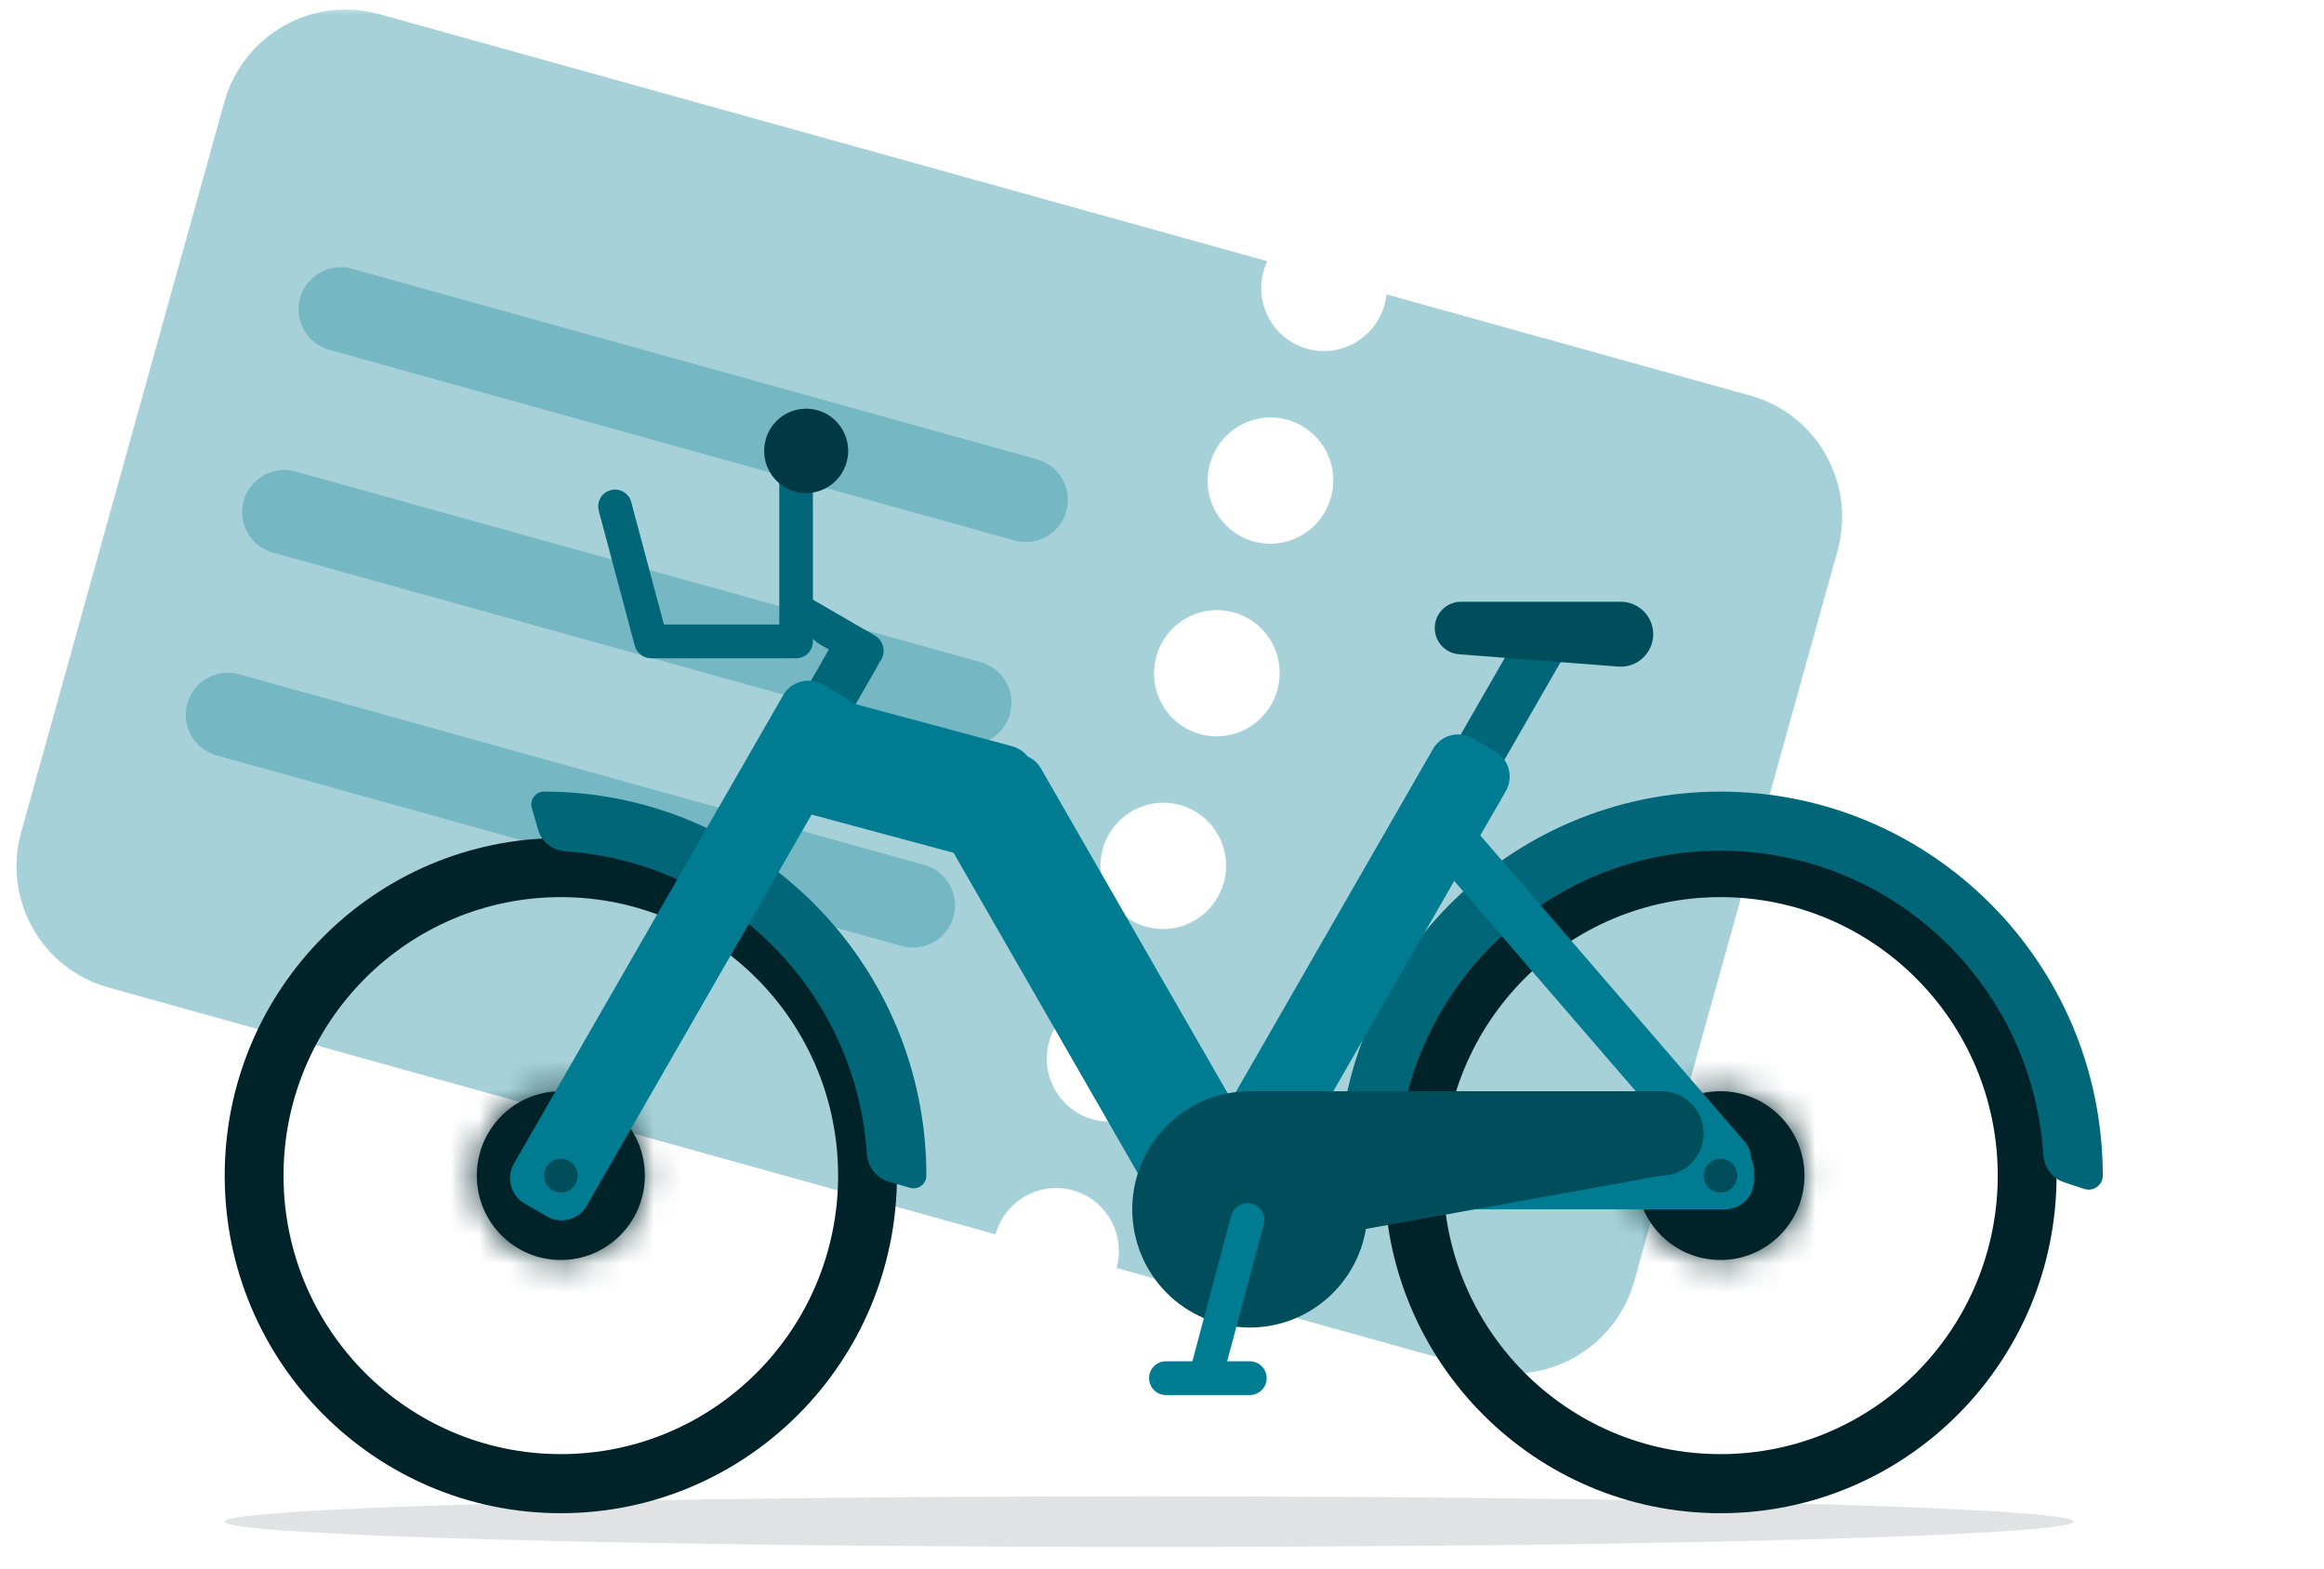 <svg width="80" height="54" viewBox="0 0 80 54" fill="none" xmlns="http://www.w3.org/2000/svg">
<g clip-path="url(#clip0_4940_3048)">
<mask id="mask0_4940_3048" style="mask-type:luminance" maskUnits="userSpaceOnUse" x="0" y="0" width="80" height="54">
<path d="M80 0H0V54H80V0Z" fill="white"/>
</mask>
<g mask="url(#mask0_4940_3048)">
<mask id="mask1_4940_3048" style="mask-type:luminance" maskUnits="userSpaceOnUse" x="0" y="0" width="80" height="54">
<path d="M80 0H0V54H80V0Z" fill="white"/>
</mask>
<g mask="url(#mask1_4940_3048)">
<path fill-rule="evenodd" clip-rule="evenodd" d="M34.269 42.494C34.591 41.337 35.784 40.659 36.934 40.979C38.084 41.299 38.756 42.496 38.434 43.653L50.928 47.13C53.228 47.77 55.615 46.413 56.258 44.1L63.252 18.968C63.896 16.654 62.553 14.26 60.253 13.62L47.73 10.135C47.717 10.254 47.694 10.373 47.661 10.492C47.34 11.649 46.146 12.327 44.996 12.007C43.846 11.687 43.175 10.49 43.497 9.333C43.53 9.215 43.572 9.101 43.623 8.992L13.052 0.486C10.752 -0.154 8.366 1.202 7.722 3.515L0.729 28.648C0.085 30.961 1.428 33.355 3.728 33.995L34.269 42.494ZM38.78 34.347C37.63 34.027 36.437 34.705 36.115 35.862C35.793 37.018 36.464 38.215 37.614 38.535C38.764 38.856 39.958 38.177 40.279 37.021C40.601 35.864 39.93 34.667 38.78 34.347ZM37.96 29.23C38.282 28.073 39.475 27.395 40.625 27.715C41.775 28.035 42.447 29.232 42.125 30.389C41.803 31.545 40.61 32.224 39.46 31.904C38.31 31.583 37.638 30.386 37.96 29.23ZM42.471 21.083C41.321 20.763 40.127 21.441 39.806 22.598C39.484 23.754 40.155 24.951 41.305 25.271C42.455 25.591 43.648 24.913 43.97 23.756C44.292 22.6 43.621 21.403 42.471 21.083ZM41.651 15.966C41.973 14.809 43.166 14.131 44.316 14.451C45.466 14.771 46.138 15.968 45.816 17.124C45.494 18.281 44.301 18.959 43.151 18.639C42.001 18.319 41.329 17.122 41.651 15.966Z" fill="#A6D1D9"/>
<path d="M7.455 26.006L31.039 32.569C31.81 32.784 32.609 32.333 32.824 31.561C33.038 30.79 32.587 29.991 31.816 29.777L8.232 23.214C7.461 22.999 6.662 23.451 6.447 24.222C6.232 24.993 6.684 25.792 7.455 26.006Z" fill="#75B8C4"/>
<path d="M9.397 19.025L32.981 25.588C33.752 25.802 34.552 25.351 34.766 24.58C34.981 23.809 34.53 23.01 33.758 22.795L10.174 16.233C9.403 16.018 8.604 16.469 8.389 17.241C8.175 18.012 8.626 18.811 9.397 19.025Z" fill="#75B8C4"/>
<path d="M11.339 12.044L34.924 18.607C35.695 18.821 36.494 18.37 36.708 17.599C36.923 16.828 36.472 16.029 35.701 15.814L12.116 9.252C11.345 9.037 10.546 9.488 10.332 10.259C10.117 11.03 10.568 11.829 11.339 12.044Z" fill="#75B8C4"/>
<path d="M39.554 53.257C57.126 53.257 71.372 52.867 71.372 52.385C71.372 51.904 57.126 51.514 39.554 51.514C21.981 51.514 7.735 51.904 7.735 52.385C7.735 52.867 21.981 53.257 39.554 53.257Z" fill="#37424A" fill-opacity="0.15"/>
<path d="M52.35 21.693L49.475 26.693C49.236 27.109 49.379 27.642 49.794 27.882C50.209 28.123 50.739 27.981 50.978 27.565L53.853 22.564C54.092 22.148 53.949 21.616 53.534 21.375C53.119 21.134 52.589 21.277 52.35 21.693Z" fill="#006678"/>
<path fill-rule="evenodd" clip-rule="evenodd" d="M59.224 50.061C64.495 50.061 68.769 45.768 68.769 40.473C68.769 35.178 64.495 30.885 59.224 30.885C53.952 30.885 49.678 35.178 49.678 40.473C49.678 45.768 53.952 50.061 59.224 50.061ZM59.224 52.095C65.614 52.095 70.794 46.891 70.794 40.473C70.794 34.054 65.614 28.851 59.224 28.851C52.834 28.851 47.653 34.054 47.653 40.473C47.653 46.891 52.834 52.095 59.224 52.095Z" fill="#002329"/>
<path d="M28.702 22.066L27.761 23.703C27.522 24.119 27.665 24.651 28.08 24.892C28.495 25.132 29.025 24.99 29.265 24.574L30.205 22.937C30.444 22.521 30.302 21.989 29.887 21.748C29.472 21.508 28.941 21.65 28.702 22.066Z" fill="#006678"/>
<path fill-rule="evenodd" clip-rule="evenodd" d="M19.306 50.061C24.577 50.061 28.851 45.768 28.851 40.473C28.851 35.178 24.577 30.885 19.306 30.885C14.034 30.885 9.76 35.178 9.76 40.473C9.76 45.768 14.034 50.061 19.306 50.061ZM19.306 52.095C25.696 52.095 30.876 46.891 30.876 40.473C30.876 34.054 25.696 28.851 19.306 28.851C12.915 28.851 7.735 34.054 7.735 40.473C7.735 46.891 12.915 52.095 19.306 52.095Z" fill="#002329"/>
<path fill-rule="evenodd" clip-rule="evenodd" d="M59.223 29.287C53.072 29.287 48.086 34.295 48.086 40.473H46.062C46.062 33.172 51.954 27.253 59.223 27.253C66.491 27.253 72.384 33.172 72.384 40.473C72.384 40.802 72.062 41.035 71.749 40.932L71.046 40.7C70.636 40.564 70.364 40.181 70.336 39.75C69.965 33.909 65.131 29.287 59.223 29.287Z" fill="#006678"/>
<path fill-rule="evenodd" clip-rule="evenodd" d="M30.588 40.681C30.159 40.558 29.868 40.164 29.839 39.719C29.47 34.144 25.033 29.686 19.483 29.312C19.037 29.282 18.643 28.991 18.521 28.561L18.307 27.81C18.228 27.531 18.437 27.253 18.727 27.253C25.996 27.253 31.889 33.172 31.889 40.473C31.889 40.764 31.61 40.974 31.33 40.894L30.588 40.681Z" fill="#006678"/>
<path d="M59.224 43.378C60.821 43.378 62.116 42.078 62.116 40.473C62.116 38.868 60.821 37.568 59.224 37.568C57.626 37.568 56.331 38.868 56.331 40.473C56.331 42.078 57.626 43.378 59.224 43.378Z" fill="#002329"/>
<mask id="mask2_4940_3048" style="mask-type:luminance" maskUnits="userSpaceOnUse" x="56" y="37" width="7" height="7">
<path d="M59.224 43.378C60.821 43.378 62.116 42.078 62.116 40.473C62.116 38.868 60.821 37.568 59.224 37.568C57.626 37.568 56.331 38.868 56.331 40.473C56.331 42.078 57.626 43.378 59.224 43.378Z" fill="white"/>
</mask>
<g mask="url(#mask2_4940_3048)">
<path d="M58.616 40.473C58.616 40.159 58.873 39.878 59.224 39.878V46.878C62.769 46.878 65.616 43.996 65.616 40.473H58.616ZM59.224 39.878C59.574 39.878 59.831 40.159 59.831 40.473H52.831C52.831 43.996 55.678 46.878 59.224 46.878V39.878ZM59.831 40.473C59.831 40.787 59.574 41.068 59.224 41.068V34.068C55.678 34.068 52.831 36.95 52.831 40.473H59.831ZM59.224 41.068C58.873 41.068 58.616 40.787 58.616 40.473H65.616C65.616 36.95 62.769 34.068 59.224 34.068V41.068Z" fill="#002329"/>
</g>
<path d="M19.306 43.378C20.903 43.378 22.198 42.078 22.198 40.473C22.198 38.868 20.903 37.568 19.306 37.568C17.708 37.568 16.413 38.868 16.413 40.473C16.413 42.078 17.708 43.378 19.306 43.378Z" fill="#002329"/>
<mask id="mask3_4940_3048" style="mask-type:luminance" maskUnits="userSpaceOnUse" x="16" y="37" width="7" height="7">
<path d="M19.306 43.378C20.903 43.378 22.198 42.078 22.198 40.473C22.198 38.868 20.903 37.568 19.306 37.568C17.708 37.568 16.413 38.868 16.413 40.473C16.413 42.078 17.708 43.378 19.306 43.378Z" fill="white"/>
</mask>
<g mask="url(#mask3_4940_3048)">
<path d="M18.698 40.473C18.698 40.159 18.956 39.878 19.306 39.878V46.878C22.851 46.878 25.698 43.996 25.698 40.473H18.698ZM19.306 39.878C19.656 39.878 19.913 40.159 19.913 40.473H12.913C12.913 43.996 15.761 46.878 19.306 46.878V39.878ZM19.913 40.473C19.913 40.787 19.656 41.068 19.306 41.068V34.068C15.761 34.068 12.913 36.95 12.913 40.473H19.913ZM19.306 41.068C18.956 41.068 18.698 40.787 18.698 40.473H25.698C25.698 36.95 22.851 34.068 19.306 34.068V41.068Z" fill="#002329"/>
</g>
<path d="M44.489 41.515L35.834 26.458C35.559 25.979 34.948 25.816 34.471 26.093L32.694 27.123C32.216 27.4 32.052 28.013 32.327 28.492L40.981 43.549C41.257 44.028 41.867 44.191 42.345 43.914L44.122 42.883C44.6 42.606 44.764 41.994 44.489 41.515Z" fill="#007C92"/>
<path d="M34.844 25.692L28.763 24.055C28.229 23.912 27.682 24.228 27.539 24.762L27.007 26.758C26.864 27.292 27.181 27.841 27.715 27.984L33.796 29.621C34.329 29.765 34.877 29.448 35.019 28.915L35.552 26.918C35.694 26.384 35.377 25.836 34.844 25.692Z" fill="#007C92"/>
<path d="M49.389 21.622C49.389 21.122 49.794 20.716 50.294 20.716H55.792C56.409 20.716 56.909 21.216 56.909 21.834C56.909 22.485 56.355 22.998 55.706 22.948L50.224 22.524C49.753 22.488 49.389 22.094 49.389 21.622Z" fill="#004E5C"/>
<path d="M49.33 25.783L41.21 39.911C40.934 40.39 41.099 41.003 41.576 41.28L42.351 41.729C42.829 42.006 43.439 41.843 43.715 41.364L51.835 27.236C52.111 26.757 51.946 26.144 51.469 25.867L50.694 25.418C50.216 25.141 49.605 25.304 49.33 25.783Z" fill="#007C92"/>
<path d="M45.325 41.635C45.325 42.922 44.288 43.953 43.025 43.953C41.762 43.953 40.726 42.922 40.726 41.635C40.726 40.348 41.762 39.318 43.025 39.318C44.288 39.318 45.325 40.348 45.325 41.635Z" stroke="#004E5C" stroke-width="3.5"/>
<path d="M26.96 23.934L17.69 40.062C17.415 40.541 17.579 41.153 18.057 41.431L18.832 41.88C19.309 42.157 19.92 41.993 20.195 41.514L29.465 25.387C29.741 24.908 29.576 24.295 29.099 24.018L28.324 23.569C27.846 23.292 27.235 23.455 26.96 23.934Z" fill="#007C92"/>
<path d="M28.213 22.175C27.813 21.943 27.623 21.466 27.754 21.022L27.883 20.586L30.115 21.881C30.404 22.049 30.503 22.419 30.337 22.708C30.171 22.997 29.802 23.096 29.513 22.929L28.213 22.175Z" fill="#006678"/>
<path d="M20.611 17.584L21.811 22.079C21.893 22.388 22.21 22.571 22.518 22.488C22.827 22.405 23.011 22.087 22.928 21.778L21.729 17.284C21.647 16.975 21.33 16.792 21.021 16.875C20.712 16.958 20.529 17.276 20.611 17.584Z" fill="#006678"/>
<path d="M26.826 15.105V22.084C26.826 22.403 27.085 22.662 27.405 22.662C27.724 22.662 27.983 22.403 27.983 22.084V15.105C27.983 14.786 27.724 14.527 27.405 14.527C27.085 14.527 26.826 14.786 26.826 15.105Z" fill="#006678"/>
<path d="M27.854 22.081C27.854 22.402 27.594 22.662 27.273 22.662H22.414C22.093 22.662 21.833 22.402 21.833 22.081C21.833 21.76 22.093 21.5 22.414 21.5H27.273C27.594 21.5 27.854 21.76 27.854 22.081Z" fill="#006678"/>
<path d="M27.377 16.926C28.148 17.133 28.942 16.673 29.148 15.899C29.355 15.123 28.897 14.327 28.126 14.119C27.354 13.912 26.561 14.371 26.354 15.146C26.148 15.921 26.605 16.718 27.377 16.926Z" fill="#003943"/>
<path d="M19.306 41.054C19.626 41.054 19.885 40.794 19.885 40.473C19.885 40.152 19.626 39.892 19.306 39.892C18.986 39.892 18.727 40.152 18.727 40.473C18.727 40.794 18.986 41.054 19.306 41.054Z" fill="#004E5C"/>
<path d="M48.802 28.872L58.776 40.426C59.083 40.782 59.62 40.82 59.975 40.511C60.33 40.202 60.368 39.663 60.06 39.307L50.087 27.753C49.78 27.397 49.243 27.359 48.888 27.668C48.533 27.977 48.495 28.516 48.802 28.872Z" fill="#007C92"/>
<path d="M44.602 41.635H59.379C59.932 41.635 60.379 41.187 60.379 40.635V40.311C60.379 39.758 59.932 39.311 59.379 39.311H44.602C44.05 39.311 43.602 39.758 43.602 40.311V40.635C43.602 41.187 44.05 41.635 44.602 41.635Z" fill="#007C92"/>
<path d="M43.025 37.568H57.198V40.473L45.917 42.507L42.157 44.831L39.843 41.345L43.025 37.568Z" fill="#004E5C"/>
<path d="M57.198 40.473C57.997 40.473 58.645 39.823 58.645 39.02C58.645 38.218 57.997 37.568 57.198 37.568C56.4 37.568 55.752 38.218 55.752 39.02C55.752 39.823 56.4 40.473 57.198 40.473Z" fill="#004E5C"/>
<path d="M59.223 41.054C59.542 41.054 59.802 40.794 59.802 40.473C59.802 40.152 59.542 39.892 59.223 39.892C58.904 39.892 58.645 40.152 58.645 40.473C58.645 40.794 58.904 41.054 59.223 41.054Z" fill="#004E5C"/>
<path d="M43.603 47.446C43.603 47.767 43.343 48.027 43.022 48.027H40.135C39.814 48.027 39.554 47.767 39.554 47.446C39.554 47.125 39.814 46.865 40.135 46.865H43.022C43.343 46.865 43.603 47.125 43.603 47.446Z" fill="#007C92"/>
<path d="M41.429 47.672C41.121 47.589 40.937 47.271 41.02 46.962L42.384 41.849C42.466 41.54 42.783 41.357 43.092 41.44C43.4 41.523 43.584 41.841 43.501 42.15L42.137 47.263C42.055 47.572 41.738 47.755 41.429 47.672Z" fill="#007C92"/>
</g>
</g>
</g>
<defs>
<clipPath id="clip0_4940_3048">
<rect width="80" height="54" fill="white"/>
</clipPath>
</defs>
</svg>
